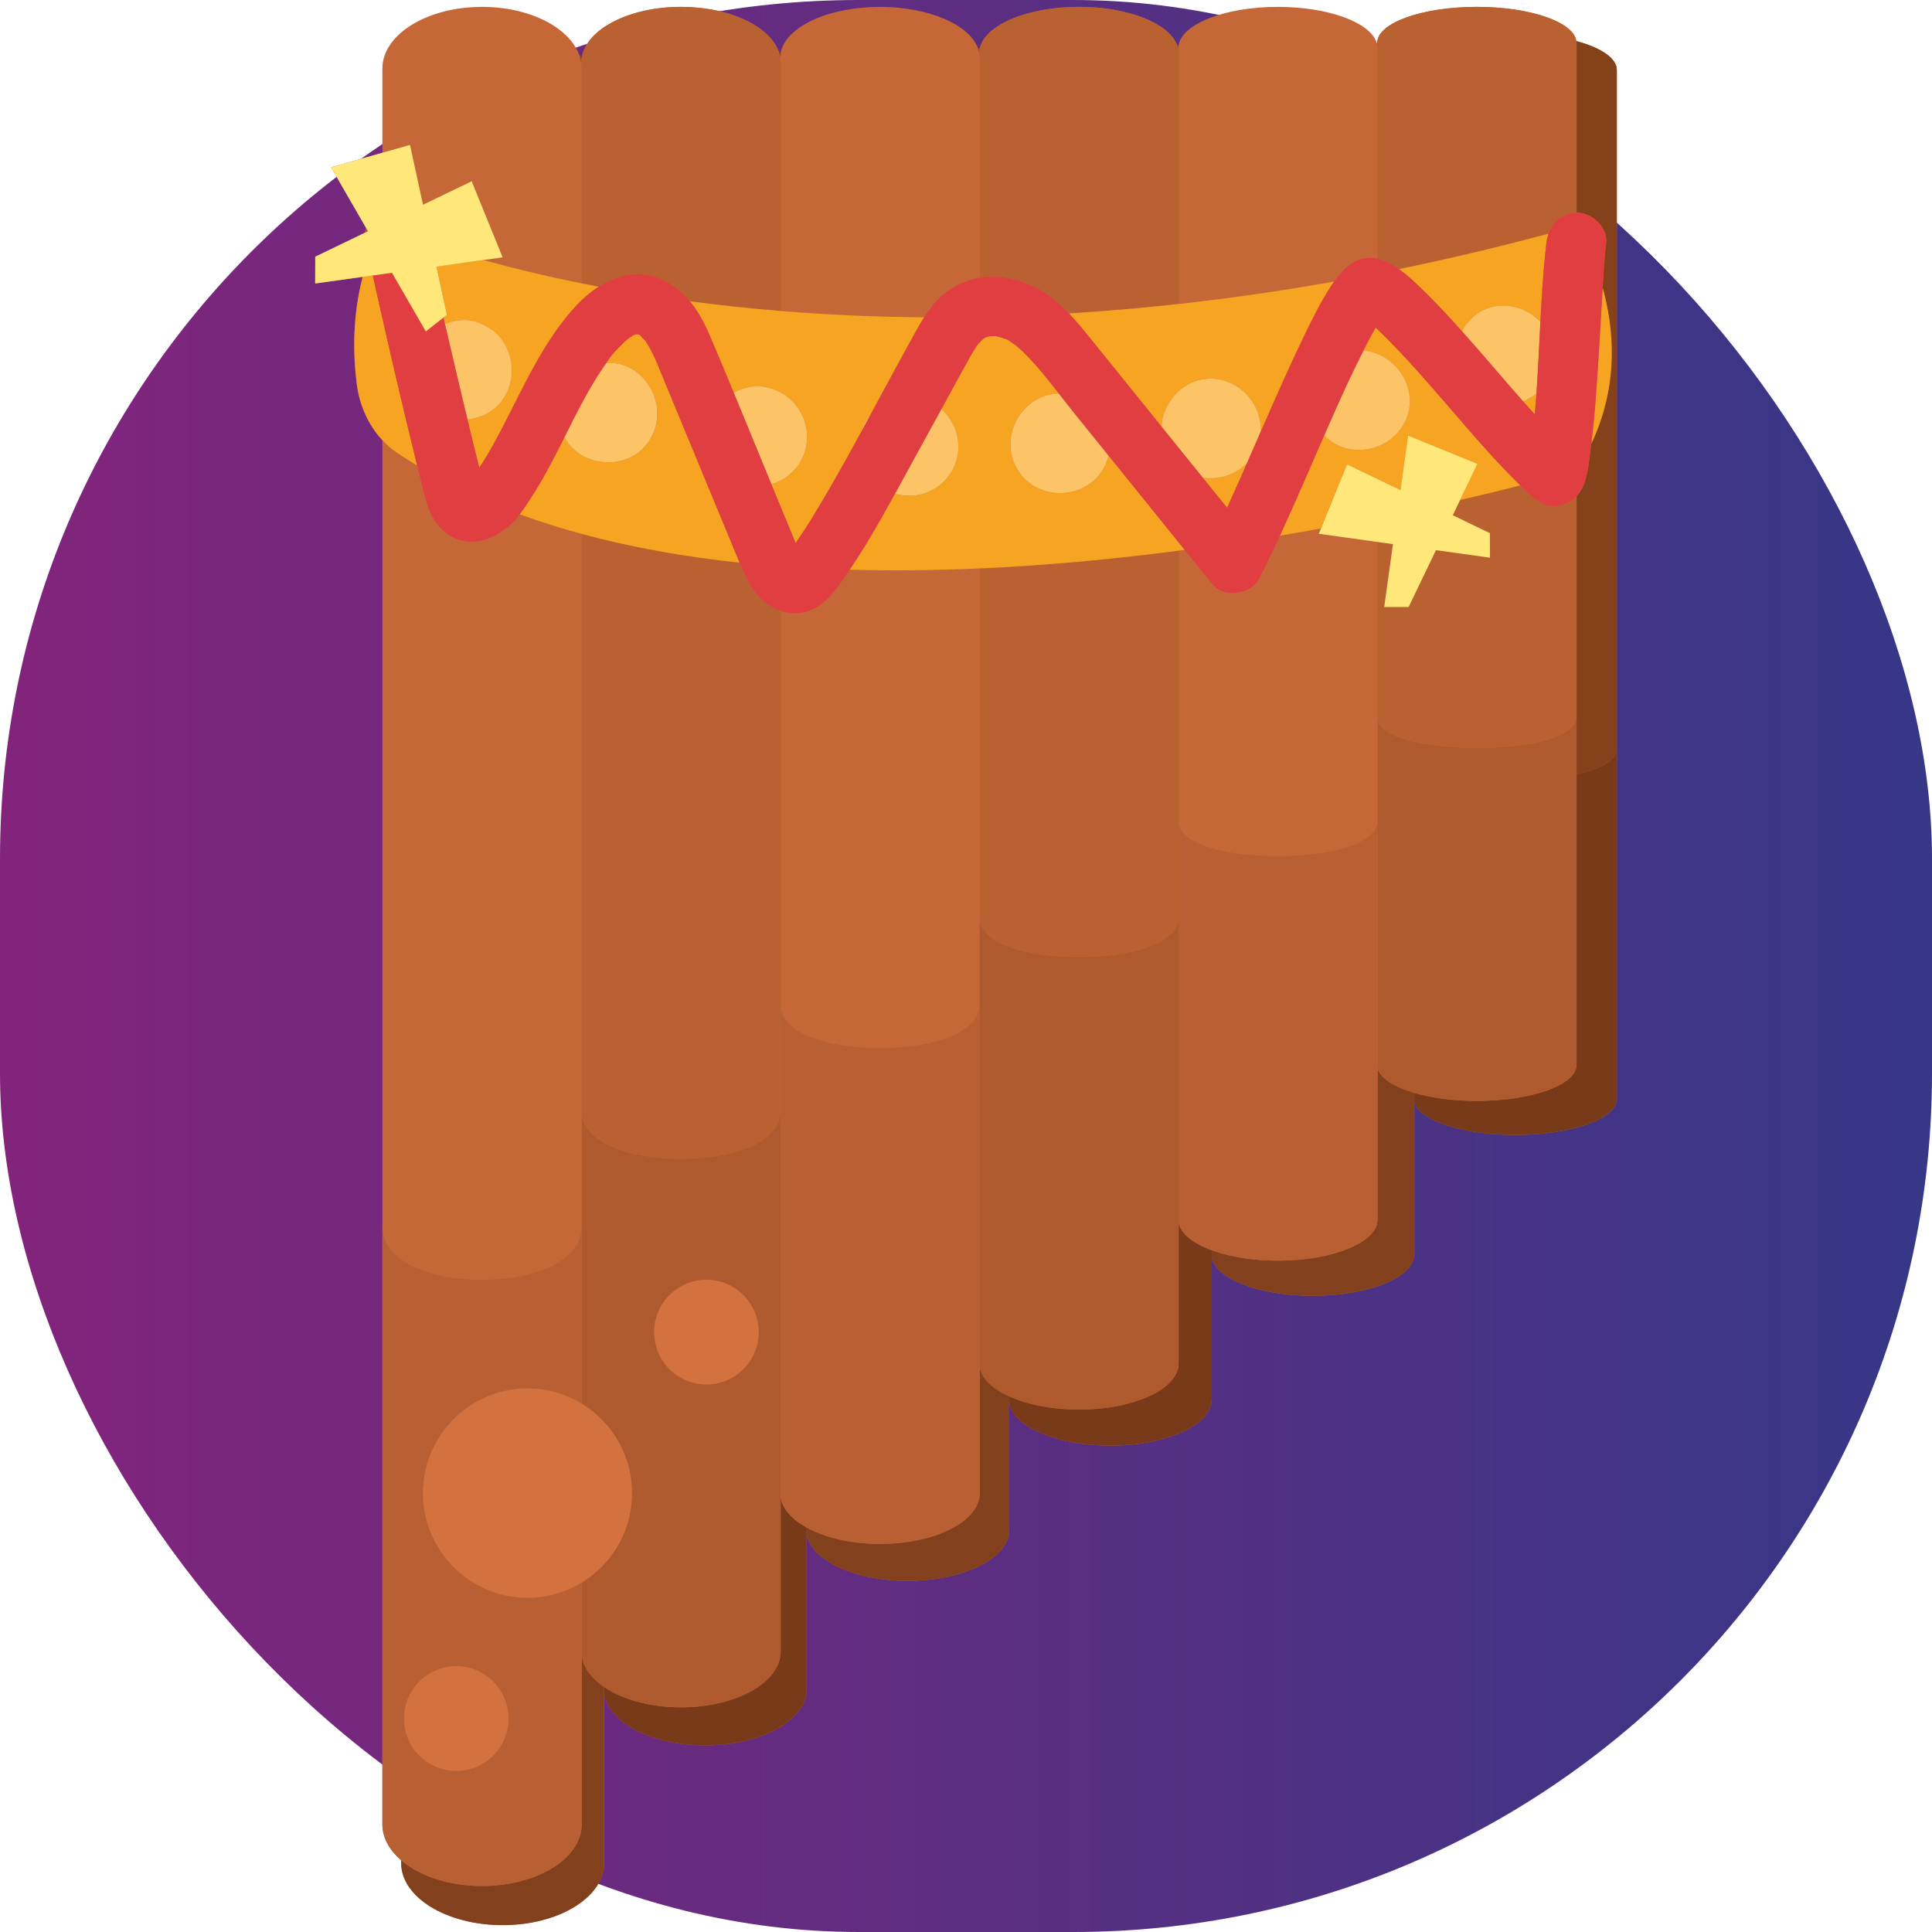 <svg width="36" height="36" viewBox="0 0 36 36" fill="none" xmlns="http://www.w3.org/2000/svg">
<rect width="36" height="36" rx="16" fill="url(#paint0_linear_14_16859)"/>
<path d="M29.372 0.765C29.325 0.41 28.515 0.128 27.519 0.128C26.493 0.128 25.662 0.428 25.662 0.798V0.804L25.654 0.802C25.543 0.422 24.761 0.128 23.812 0.128C22.819 0.128 22.011 0.45 21.959 0.855L21.934 0.844C21.788 0.438 21.025 0.128 20.104 0.128C19.135 0.128 18.34 0.471 18.255 0.909C18.244 0.903 18.232 0.898 18.221 0.893C18.058 0.457 17.304 0.128 16.397 0.128C15.431 0.128 14.637 0.502 14.549 0.98C14.535 0.971 14.521 0.963 14.507 0.954C14.331 0.482 13.585 0.128 12.69 0.128C11.727 0.128 10.935 0.538 10.842 1.064C10.827 1.053 10.811 1.042 10.796 1.031C10.613 0.514 9.871 0.128 8.982 0.128C7.957 0.128 7.125 0.643 7.125 1.278V1.366V2.847L6.169 3.117L6.821 4.245C6.813 4.274 6.806 4.304 6.803 4.335L5.874 4.783L5.873 5.283L6.758 5.159C6.562 5.915 6.581 6.634 6.65 7.162C6.702 7.568 6.874 7.932 7.125 8.203V22.764V22.852V33.906V33.993C7.125 34.243 7.256 34.474 7.475 34.663V34.714C7.475 35.354 8.322 35.872 9.366 35.872C10.41 35.872 11.257 35.354 11.257 34.714V34.626V31.559C11.336 32.098 12.148 32.522 13.14 32.522C14.184 32.522 15.031 32.053 15.031 31.474V31.394V28.587C15.11 29.074 15.922 29.457 16.914 29.457C17.959 29.457 18.805 29.033 18.805 28.51V28.438V26.143C18.884 26.587 19.696 26.937 20.688 26.937C21.733 26.937 22.579 26.55 22.579 26.073V26.007V23.435C22.658 23.832 23.47 24.145 24.462 24.145C25.507 24.145 26.354 23.799 26.354 23.372V23.313V20.529C26.432 20.875 27.244 21.148 28.237 21.148C29.281 21.148 30.128 20.846 30.128 20.474V20.422V13.945V13.894V1.355V1.303C30.127 1.083 29.83 0.888 29.372 0.765Z" fill="#C56736"/>
<path d="M29.377 14.424V19.793V19.844C29.377 20.214 28.545 20.514 27.519 20.514C27.077 20.514 26.672 20.458 26.353 20.365V20.529C26.432 20.875 27.244 21.148 28.236 21.148C29.281 21.148 30.127 20.846 30.127 20.474V20.422V13.945C30.127 14.164 29.832 14.327 29.377 14.424Z" fill="#783A18"/>
<path d="M29.372 0.765C29.374 0.776 29.377 0.786 29.377 0.797V0.848V3.964C29.652 3.955 29.962 4.232 29.928 4.521C29.896 4.8 29.88 5.081 29.863 5.361C30.074 6.12 30.169 7.174 29.651 8.27C29.639 8.366 29.629 8.462 29.615 8.559C29.587 8.756 29.557 8.992 29.443 9.161C29.423 9.191 29.4 9.218 29.377 9.244V13.307V13.358V14.425C29.832 14.327 30.127 14.164 30.127 13.945V13.894V1.354V1.303C30.127 1.083 29.83 0.888 29.372 0.765Z" fill="#84411A"/>
<path d="M25.669 19.899V22.665V22.724C25.669 23.148 24.838 23.491 23.812 23.491C23.338 23.491 22.907 23.417 22.579 23.297V23.435C22.658 23.832 23.47 24.144 24.462 24.144C25.507 24.144 26.353 23.799 26.353 23.372V23.313V20.529V20.365C25.969 20.253 25.712 20.087 25.669 19.899Z" fill="#82401D"/>
<path d="M25.662 0.804L25.654 0.802C25.657 0.812 25.66 0.822 25.662 0.833V0.804Z" fill="#8F461F"/>
<path d="M21.962 22.786V25.341V25.407C21.962 25.881 21.13 26.265 20.104 26.265C19.598 26.265 19.14 26.172 18.805 26.02V26.143C18.884 26.587 19.696 26.937 20.688 26.937C21.733 26.937 22.579 26.55 22.579 26.072V26.006V23.435V23.296C22.232 23.169 22.002 22.989 21.962 22.786Z" fill="#783A18"/>
<path d="M21.954 0.895C21.954 0.882 21.958 0.868 21.959 0.855L21.934 0.844C21.943 0.868 21.95 0.892 21.954 0.916V0.895H21.954Z" fill="#84411A"/>
<path d="M18.255 25.477V27.757V27.828C18.255 28.348 17.423 28.769 16.397 28.769C15.856 28.769 15.37 28.651 15.031 28.464V28.587C15.11 29.074 15.922 29.457 16.914 29.457C17.958 29.457 18.805 29.033 18.805 28.51V28.438V26.143V26.02C18.495 25.879 18.292 25.689 18.255 25.477Z" fill="#82401D"/>
<path d="M18.247 0.987C18.247 0.96 18.25 0.934 18.255 0.909C18.244 0.903 18.232 0.898 18.221 0.893C18.233 0.925 18.241 0.958 18.247 0.992V0.987Z" fill="#8F461F"/>
<path d="M14.547 27.905V30.694V30.773C14.547 31.348 13.716 31.814 12.69 31.814C12.113 31.814 11.597 31.667 11.257 31.436V31.559C11.335 32.098 12.148 32.522 13.14 32.522C14.184 32.522 15.031 32.053 15.031 31.474V31.394V28.587V28.464C14.759 28.314 14.582 28.12 14.547 27.905Z" fill="#783A18"/>
<path d="M14.54 1.069C14.54 1.039 14.543 1.009 14.549 0.98C14.535 0.971 14.521 0.963 14.507 0.954C14.523 0.997 14.533 1.04 14.54 1.084V1.069Z" fill="#84411A"/>
<path d="M10.84 30.858V33.906V33.993C10.84 34.628 10.008 35.143 8.982 35.143C8.361 35.143 7.812 34.954 7.475 34.663V34.714C7.475 35.354 8.321 35.872 9.366 35.872C10.41 35.872 11.257 35.354 11.257 34.714V34.626V31.559V31.436C11.022 31.276 10.871 31.077 10.84 30.858Z" fill="#82401D"/>
<path d="M10.832 1.169C10.832 1.133 10.836 1.099 10.842 1.064C10.827 1.053 10.811 1.042 10.796 1.031C10.813 1.081 10.825 1.132 10.832 1.184V1.169H10.832Z" fill="#8F461F"/>
<path d="M27.519 13.937C26.545 13.937 25.747 13.748 25.669 13.411V15.231V15.29V19.898C25.712 20.087 25.969 20.253 26.353 20.365C26.672 20.458 27.077 20.514 27.519 20.514C28.545 20.514 29.377 20.214 29.377 19.844V19.793V14.424V13.357C29.377 13.727 28.545 13.937 27.519 13.937Z" fill="#AE5A2E"/>
<path d="M28.57 9.274C28.488 9.199 28.409 9.123 28.329 9.045C28.015 9.125 27.639 9.217 27.206 9.316L27.069 9.601L27.762 9.935L27.764 10.391L26.757 10.251L26.248 11.309L25.793 11.311L25.956 10.139L25.669 10.099V13.411C25.747 13.748 26.544 13.937 27.519 13.937C28.545 13.937 29.377 13.727 29.377 13.357V13.307V9.243C29.161 9.475 28.819 9.502 28.57 9.274Z" fill="#BA6131"/>
<path d="M25.669 0.895V0.954V4.82C25.808 4.852 25.943 4.924 26.068 5.014C26.971 4.829 27.9 4.61 28.855 4.354C28.931 4.131 29.105 3.976 29.372 3.964L29.377 3.964V0.848V0.797C29.377 0.786 29.374 0.776 29.372 0.765C29.325 0.41 28.515 0.128 27.519 0.128C26.493 0.128 25.662 0.428 25.662 0.798V0.804V0.833C25.666 0.853 25.669 0.874 25.669 0.895Z" fill="#BA6131"/>
<path d="M23.812 15.954C22.837 15.954 22.039 15.737 21.962 15.352V17.025V17.09V22.786C22.002 22.989 22.232 23.169 22.579 23.297C22.907 23.417 23.338 23.491 23.812 23.491C24.838 23.491 25.669 23.148 25.669 22.724V22.665V19.899V15.29C25.669 15.714 24.838 15.954 23.812 15.954Z" fill="#B86033"/>
<path d="M20.105 17.834C19.13 17.834 18.332 17.59 18.255 17.159V18.643V18.715V25.477C18.292 25.689 18.495 25.879 18.805 26.02C19.14 26.172 19.598 26.266 20.105 26.266C21.13 26.266 21.962 25.881 21.962 25.407V25.342V22.786V17.09C21.962 17.565 21.13 17.834 20.105 17.834Z" fill="#AE5A2E"/>
<path d="M18.247 0.992C18.251 1.017 18.255 1.043 18.255 1.069V1.14V5.178C18.578 5.124 18.918 5.18 19.239 5.327C19.501 5.447 19.72 5.632 19.917 5.84C20.577 5.8 21.259 5.742 21.962 5.664V1.052V0.987C21.962 0.963 21.958 0.94 21.954 0.916C21.95 0.892 21.943 0.868 21.935 0.845C21.788 0.438 21.026 0.128 20.105 0.128C19.135 0.128 18.341 0.471 18.256 0.909C18.25 0.935 18.247 0.96 18.247 0.987V0.992H18.247Z" fill="#BA6131"/>
<path d="M18.255 10.592V17.16C18.332 17.59 19.13 17.834 20.105 17.834C21.13 17.834 21.962 17.565 21.962 17.09V17.025V15.352V10.261C20.783 10.415 19.53 10.535 18.255 10.592Z" fill="#BA6131"/>
<path d="M16.397 19.529C15.422 19.529 14.625 19.263 14.547 18.791V20.612V20.691V27.905C14.582 28.12 14.759 28.314 15.031 28.464C15.37 28.651 15.856 28.769 16.397 28.769C17.423 28.769 18.255 28.348 18.255 27.828V27.756V25.477V18.715C18.255 19.235 17.423 19.529 16.397 19.529Z" fill="#B86033"/>
<path d="M12.69 21.592C11.715 21.592 10.917 21.297 10.84 20.775V22.764V22.852V26.156C11.433 26.517 11.814 27.186 11.773 27.93C11.736 28.596 11.369 29.165 10.84 29.488V30.858C10.872 31.077 11.022 31.276 11.257 31.436C11.597 31.667 12.113 31.814 12.69 31.814C13.716 31.814 14.547 31.348 14.547 30.773V30.694V27.905V20.691C14.547 21.266 13.716 21.592 12.69 21.592ZM14.135 24.876C14.105 25.414 13.646 25.825 13.109 25.795C12.573 25.766 12.162 25.306 12.191 24.768C12.221 24.231 12.68 23.819 13.217 23.849C13.753 23.879 14.164 24.339 14.135 24.876Z" fill="#AE5A2E"/>
<path d="M10.832 1.184C10.836 1.215 10.84 1.246 10.84 1.278V1.366V5.281C10.943 5.302 11.049 5.322 11.157 5.343C11.49 5.132 11.886 5.03 12.27 5.181C12.509 5.275 12.699 5.428 12.854 5.614C13.384 5.685 13.949 5.746 14.547 5.795V1.248V1.169C14.547 1.14 14.544 1.112 14.54 1.084C14.533 1.04 14.523 0.996 14.508 0.954C14.331 0.482 13.585 0.128 12.69 0.128C11.727 0.128 10.935 0.538 10.842 1.064C10.836 1.098 10.832 1.133 10.832 1.169V1.184H10.832Z" fill="#BA6131"/>
<path d="M12.69 21.592C13.716 21.592 14.547 21.266 14.547 20.691V20.612V18.791V11.383C14.41 11.336 14.282 11.259 14.178 11.156C13.984 10.964 13.883 10.73 13.781 10.484C12.766 10.376 11.777 10.203 10.84 9.949V20.775C10.917 21.297 11.715 21.592 12.69 21.592Z" fill="#BA6131"/>
<path d="M10.84 33.993V33.905V30.858V29.488C10.515 29.686 10.13 29.791 9.722 29.768C8.649 29.709 7.827 28.789 7.886 27.714C7.946 26.639 8.864 25.816 9.937 25.875C10.268 25.894 10.575 25.994 10.84 26.156V22.851C10.84 23.487 10.008 23.847 8.982 23.847C7.957 23.847 7.125 23.487 7.125 22.851V33.905V33.993C7.125 34.243 7.255 34.474 7.475 34.663C7.812 34.953 8.361 35.143 8.982 35.143C10.008 35.143 10.84 34.628 10.84 33.993ZM8.447 32.996C7.911 32.966 7.5 32.506 7.53 31.968C7.559 31.431 8.019 31.019 8.555 31.049C9.092 31.079 9.503 31.539 9.473 32.076C9.443 32.614 8.984 33.026 8.447 32.996Z" fill="#B86033"/>
<path d="M29.725 7.537C29.706 7.782 29.681 8.026 29.651 8.27C30.169 7.174 30.074 6.12 29.863 5.361L29.862 5.384C29.818 6.102 29.782 6.82 29.725 7.537Z" fill="#F6A421"/>
<path d="M28.599 7.722C28.61 7.591 28.621 7.461 28.63 7.331C28.556 7.39 28.473 7.44 28.38 7.478C28.452 7.56 28.525 7.641 28.599 7.722Z" fill="#F6A421"/>
<path d="M25.786 5.861C25.798 5.854 25.8 5.851 25.796 5.85L25.786 5.861Z" fill="#F6A421"/>
<path d="M27.239 6.17C27.342 5.989 27.495 5.828 27.701 5.751C28.046 5.615 28.443 5.726 28.703 5.994C28.729 5.502 28.759 5.01 28.816 4.521C28.823 4.462 28.837 4.407 28.855 4.354C27.9 4.61 26.971 4.829 26.068 5.014C26.215 5.12 26.35 5.247 26.465 5.357C26.735 5.616 26.989 5.891 27.239 6.17Z" fill="#F6A421"/>
<path d="M25.1 8.652L26.096 9.132L26.237 8.115L27.53 8.643L27.207 9.316C27.639 9.217 28.015 9.125 28.329 9.045C27.668 8.399 27.088 7.669 26.473 6.981C26.204 6.679 25.928 6.381 25.633 6.104C25.603 6.157 25.573 6.211 25.543 6.265C25.496 6.352 25.452 6.441 25.407 6.529C25.781 6.564 26.123 6.837 26.235 7.224C26.38 7.723 26.075 8.223 25.558 8.355C25.3 8.417 25.044 8.381 24.84 8.249C24.779 8.21 24.724 8.164 24.674 8.112C24.402 8.736 24.135 9.363 23.849 9.981C24.11 9.937 24.365 9.893 24.613 9.848L25.1 8.652Z" fill="#F6A421"/>
<path d="M22.413 8.902C22.563 9.089 22.714 9.275 22.865 9.462C22.991 9.187 23.114 8.91 23.235 8.633C23.097 8.773 22.911 8.872 22.695 8.902C22.598 8.916 22.503 8.915 22.413 8.902Z" fill="#F6A421"/>
<path d="M21.339 7.572C21.44 7.697 21.541 7.823 21.642 7.948C21.653 7.752 21.724 7.572 21.837 7.425C21.98 7.234 22.188 7.099 22.434 7.064C22.923 6.995 23.392 7.346 23.481 7.845C23.493 7.911 23.497 7.977 23.494 8.041C23.774 7.403 24.053 6.763 24.36 6.137C24.477 5.899 24.598 5.66 24.737 5.434C24.776 5.371 24.817 5.307 24.86 5.246C23.858 5.424 22.891 5.562 21.962 5.664C21.259 5.742 20.577 5.8 19.917 5.84C20.056 5.986 20.185 6.144 20.311 6.299C20.654 6.723 20.996 7.148 21.339 7.572Z" fill="#F6A421"/>
<path d="M18.585 6.266C18.585 6.264 18.572 6.263 18.553 6.263C18.569 6.266 18.585 6.269 18.585 6.266Z" fill="#F6A421"/>
<path d="M18.552 6.263C18.493 6.248 18.522 6.256 18.552 6.263V6.263Z" fill="#F6A421"/>
<path d="M18.416 6.265C18.417 6.268 18.425 6.267 18.436 6.265C18.424 6.265 18.416 6.266 18.416 6.265Z" fill="#F6A421"/>
<path d="M18.442 6.264C18.475 6.257 18.519 6.242 18.442 6.264V6.264Z" fill="#F6A421"/>
<path d="M18.255 10.592C19.53 10.535 20.783 10.415 21.962 10.261C22 10.256 22.038 10.251 22.075 10.246C21.603 9.661 21.13 9.075 20.657 8.489C20.622 8.634 20.554 8.767 20.458 8.879C20.3 9.057 20.069 9.173 19.807 9.187C19.28 9.215 18.842 8.825 18.829 8.306C18.816 7.799 19.207 7.359 19.702 7.333C19.712 7.333 19.721 7.333 19.731 7.333C19.52 7.063 19.306 6.792 19.063 6.555C19.018 6.511 18.971 6.471 18.924 6.43L18.922 6.429C18.897 6.414 18.874 6.396 18.849 6.38C18.827 6.366 18.794 6.34 18.763 6.323C18.755 6.321 18.745 6.318 18.73 6.313C18.703 6.304 18.676 6.294 18.648 6.286C18.62 6.279 18.592 6.273 18.564 6.266L18.553 6.263C18.519 6.263 18.467 6.264 18.438 6.265C18.419 6.271 18.398 6.279 18.379 6.281H18.379C18.366 6.288 18.354 6.295 18.341 6.302L18.326 6.309L18.326 6.309C18.312 6.323 18.297 6.336 18.283 6.35C18.264 6.369 18.246 6.389 18.228 6.409C18.221 6.417 18.204 6.441 18.196 6.451C18.182 6.473 18.166 6.499 18.16 6.508C18.13 6.554 18.103 6.601 18.076 6.649C17.951 6.869 17.832 7.092 17.71 7.314C17.654 7.416 17.598 7.518 17.542 7.62C17.733 7.791 17.856 8.038 17.858 8.318C17.862 8.83 17.437 9.258 16.91 9.236C16.828 9.234 16.75 9.221 16.676 9.2C16.509 9.504 16.339 9.808 16.159 10.106C16.054 10.279 15.944 10.449 15.831 10.616C16.639 10.638 17.451 10.628 18.255 10.592Z" fill="#F6A421"/>
<path d="M14.96 10.363V10.363C14.981 10.383 15.002 10.393 14.96 10.363Z" fill="#F6A421"/>
<path d="M14.935 10.328C14.943 10.339 14.95 10.35 14.956 10.36L14.959 10.363L14.96 10.363C14.948 10.34 14.939 10.329 14.935 10.328Z" fill="#F6A421"/>
<path d="M14.957 10.361L14.969 10.386L14.96 10.363L14.959 10.363L14.957 10.361Z" fill="#F6A421"/>
<path d="M14.843 10.161C14.845 10.164 14.852 10.175 14.859 10.191C14.855 10.179 14.848 10.162 14.842 10.161L14.843 10.161Z" fill="#F6A421"/>
<path d="M11.928 6.241L11.942 6.243L11.925 6.238L11.928 6.241Z" fill="#F6A421"/>
<path d="M11.858 6.226L11.859 6.227L11.86 6.227L11.858 6.226Z" fill="#F6A421"/>
<path d="M13.672 7.318C13.833 7.226 14.02 7.181 14.213 7.203C14.703 7.266 15.074 7.701 15.036 8.213C15.008 8.602 14.734 8.923 14.373 9.023C14.408 9.109 14.443 9.196 14.479 9.282C14.584 9.535 14.688 9.788 14.793 10.04C14.804 10.067 14.815 10.094 14.826 10.12C14.951 9.938 15.071 9.753 15.185 9.564C15.487 9.067 15.77 8.558 16.048 8.046C16.086 7.924 16.147 7.813 16.226 7.718C16.392 7.411 16.557 7.104 16.724 6.799C16.851 6.567 16.976 6.334 17.105 6.104C17.142 6.04 17.18 5.976 17.221 5.913C16.268 5.905 15.376 5.862 14.547 5.795C13.949 5.746 13.384 5.685 12.854 5.614C12.999 5.79 13.114 5.995 13.207 6.211C13.364 6.578 13.519 6.948 13.672 7.318Z" fill="#F6A421"/>
<path d="M11.903 6.231L11.903 6.23L11.899 6.227H11.89L11.903 6.231L11.903 6.231Z" fill="#F6A421"/>
<path d="M11.915 6.235L11.92 6.238L11.919 6.236L11.915 6.235Z" fill="#F6A421"/>
<path d="M11.875 6.222L11.871 6.221L11.86 6.227C11.869 6.227 11.88 6.227 11.89 6.227C11.88 6.224 11.873 6.222 11.875 6.222Z" fill="#F6A421"/>
<path d="M11.812 6.241C11.794 6.247 11.778 6.252 11.778 6.254C11.779 6.258 11.796 6.25 11.812 6.241Z" fill="#F6A421"/>
<path d="M12.014 6.332L12.008 6.324C11.967 6.261 11.994 6.305 12.014 6.332Z" fill="#F6A421"/>
<path d="M11.901 6.227L11.905 6.23L11.911 6.226L11.911 6.226L11.901 6.227Z" fill="#F6A421"/>
<path d="M11.961 6.267C11.961 6.266 11.953 6.261 11.944 6.255L11.961 6.267Z" fill="#F6A421"/>
<path d="M13.771 10.459C13.562 9.953 13.352 9.447 13.143 8.942C12.934 8.436 12.725 7.93 12.515 7.425C12.461 7.294 12.407 7.163 12.353 7.033C12.326 6.968 12.299 6.903 12.272 6.837C12.259 6.805 12.245 6.772 12.232 6.739L12.229 6.732C12.254 6.795 12.216 6.704 12.209 6.687C12.198 6.664 12.188 6.641 12.177 6.619C12.158 6.579 12.137 6.539 12.116 6.5C12.092 6.456 12.067 6.412 12.039 6.37L12.021 6.343C11.994 6.325 11.949 6.273 11.926 6.245L11.906 6.232L11.903 6.231C11.89 6.237 11.872 6.233 11.859 6.227L11.856 6.228C11.851 6.23 11.833 6.235 11.815 6.241L11.798 6.251C11.78 6.263 11.761 6.273 11.744 6.284L11.721 6.298C11.708 6.308 11.691 6.321 11.685 6.326C11.647 6.359 11.61 6.394 11.575 6.43C11.499 6.508 11.406 6.596 11.35 6.69C11.42 6.575 11.325 6.725 11.307 6.748L11.297 6.763C11.371 6.76 11.445 6.764 11.521 6.778C11.761 6.829 11.957 6.976 12.086 7.175C12.216 7.37 12.278 7.612 12.234 7.866C12.19 8.117 12.047 8.333 11.847 8.466C11.647 8.596 11.39 8.648 11.13 8.593C10.856 8.54 10.64 8.372 10.514 8.152C10.432 8.317 10.349 8.481 10.263 8.643C10.158 8.841 10.048 9.036 9.927 9.224C9.851 9.343 9.772 9.467 9.683 9.583C10.058 9.72 10.444 9.842 10.84 9.949C11.777 10.203 12.766 10.377 13.781 10.484L13.771 10.459Z" fill="#F6A421"/>
<path d="M7.773 8.676C7.694 8.352 7.615 8.026 7.537 7.701C7.333 6.847 7.137 5.99 6.946 5.133L6.758 5.159C6.561 5.915 6.58 6.634 6.649 7.162C6.702 7.568 6.873 7.932 7.125 8.202C7.208 8.291 7.299 8.37 7.398 8.437C7.52 8.52 7.646 8.599 7.773 8.676Z" fill="#F6A421"/>
<path d="M8.302 6.033C8.518 5.945 8.752 5.934 8.964 6.028C9.068 6.08 9.171 6.135 9.252 6.214C9.334 6.292 9.4 6.387 9.449 6.492C9.545 6.703 9.57 6.957 9.491 7.201C9.413 7.445 9.242 7.632 9.021 7.733C8.925 7.777 8.82 7.804 8.71 7.814C8.739 7.932 8.766 8.05 8.795 8.168C8.839 8.35 8.885 8.532 8.93 8.714C8.954 8.678 8.979 8.643 9.002 8.606C9.121 8.417 9.23 8.221 9.333 8.023C9.76 7.211 10.123 6.35 10.759 5.673C10.875 5.55 11.01 5.436 11.157 5.343C11.05 5.322 10.944 5.301 10.84 5.281C10.132 5.138 9.52 4.988 9.007 4.845L8.132 4.967L8.327 5.867L8.263 5.917C8.273 5.957 8.282 5.998 8.291 6.038L8.302 6.033Z" fill="#F6A421"/>
<path d="M9.026 9.086C9.034 9.098 9.045 9.114 9.046 9.121C9.043 9.105 9.035 9.09 9.024 9.077L9.026 9.086Z" fill="#F6A421"/>
<path d="M8.676 9.018C8.676 9.017 8.699 9.004 8.715 8.995C8.693 9.001 8.676 9.008 8.676 9.018Z" fill="#F6A421"/>
<path d="M9.491 7.201C9.57 6.957 9.545 6.703 9.449 6.492C9.4 6.387 9.334 6.292 9.252 6.214C9.171 6.135 9.067 6.08 8.964 6.029C8.752 5.934 8.518 5.945 8.302 6.033L8.291 6.038C8.428 6.631 8.567 7.223 8.71 7.815C8.82 7.804 8.925 7.777 9.021 7.733C9.242 7.632 9.413 7.445 9.491 7.201Z" fill="#FCC367"/>
<path d="M11.13 8.593C11.391 8.648 11.647 8.596 11.847 8.466C12.047 8.332 12.19 8.117 12.234 7.865C12.278 7.612 12.216 7.37 12.086 7.175C11.957 6.976 11.761 6.828 11.521 6.777C11.446 6.763 11.371 6.759 11.297 6.763C11.271 6.799 11.246 6.835 11.222 6.872C11.097 7.056 10.984 7.248 10.878 7.444C10.751 7.677 10.633 7.915 10.514 8.152C10.64 8.371 10.856 8.54 11.13 8.593Z" fill="#FCC367"/>
<path d="M15.036 8.213C15.074 7.701 14.703 7.266 14.213 7.203C14.02 7.181 13.833 7.226 13.672 7.317C13.906 7.885 14.139 8.455 14.373 9.023C14.734 8.922 15.008 8.602 15.036 8.213Z" fill="#FCC367"/>
<path d="M17.858 8.318C17.856 8.038 17.733 7.791 17.542 7.62C17.334 7.999 17.127 8.378 16.919 8.758C16.838 8.905 16.757 9.052 16.676 9.2C16.75 9.22 16.828 9.234 16.91 9.236C17.437 9.258 17.862 8.83 17.858 8.318Z" fill="#FCC367"/>
<path d="M16.226 7.718C16.147 7.813 16.086 7.924 16.049 8.046C16.108 7.936 16.167 7.827 16.226 7.718Z" fill="#FCC367"/>
<path d="M18.829 8.306C18.842 8.825 19.28 9.215 19.807 9.187C20.069 9.173 20.3 9.057 20.458 8.879C20.554 8.767 20.622 8.634 20.657 8.489C20.445 8.227 20.233 7.965 20.022 7.703C19.924 7.582 19.828 7.457 19.731 7.333C19.721 7.333 19.712 7.333 19.702 7.333C19.207 7.359 18.816 7.799 18.829 8.306Z" fill="#FCC367"/>
<path d="M22.434 7.064C22.188 7.099 21.98 7.234 21.837 7.424C21.724 7.572 21.653 7.752 21.642 7.948C21.899 8.266 22.155 8.584 22.412 8.902C22.503 8.915 22.598 8.916 22.695 8.902C22.91 8.872 23.096 8.773 23.235 8.633C23.308 8.466 23.381 8.299 23.454 8.132C23.467 8.102 23.48 8.071 23.494 8.041C23.496 7.977 23.492 7.911 23.48 7.845C23.392 7.346 22.923 6.995 22.434 7.064Z" fill="#FCC367"/>
<path d="M25.558 8.355C26.075 8.223 26.38 7.723 26.235 7.224C26.123 6.837 25.781 6.564 25.407 6.529C25.318 6.704 25.232 6.881 25.148 7.058C24.985 7.407 24.828 7.759 24.674 8.112C24.724 8.164 24.779 8.21 24.84 8.249C25.044 8.381 25.3 8.417 25.558 8.355Z" fill="#FCC367"/>
<path d="M27.701 5.751C27.495 5.828 27.342 5.989 27.239 6.17C27.298 6.236 27.357 6.303 27.416 6.369C27.739 6.735 28.054 7.111 28.38 7.478C28.473 7.44 28.557 7.39 28.63 7.331C28.66 6.886 28.68 6.44 28.703 5.994C28.443 5.726 28.046 5.615 27.701 5.751Z" fill="#FCC367"/>
<path d="M6.82 4.245C6.812 4.274 6.806 4.304 6.803 4.335L6.858 4.309L6.82 4.245Z" fill="#E03E41"/>
<path d="M28.855 4.354C28.837 4.407 28.823 4.462 28.816 4.521C28.759 5.01 28.729 5.502 28.703 5.994C28.68 6.44 28.66 6.886 28.63 7.331C28.621 7.461 28.61 7.591 28.599 7.722C28.525 7.641 28.452 7.56 28.38 7.478C28.054 7.112 27.739 6.735 27.416 6.369C27.357 6.303 27.298 6.236 27.239 6.17C26.989 5.891 26.735 5.616 26.465 5.357C26.35 5.247 26.215 5.12 26.068 5.014C25.943 4.924 25.808 4.852 25.669 4.82C25.518 4.786 25.362 4.801 25.207 4.898C25.066 4.986 24.956 5.111 24.86 5.246C24.817 5.307 24.776 5.371 24.737 5.434C24.598 5.66 24.477 5.898 24.36 6.137C24.053 6.763 23.774 7.403 23.494 8.041C23.481 8.072 23.467 8.102 23.454 8.132C23.381 8.299 23.308 8.466 23.235 8.633C23.114 8.91 22.991 9.187 22.865 9.462C22.714 9.275 22.563 9.089 22.412 8.902C22.156 8.584 21.899 8.266 21.642 7.948C21.541 7.823 21.44 7.697 21.339 7.572C20.996 7.148 20.653 6.723 20.311 6.299C20.185 6.143 20.056 5.986 19.917 5.84C19.72 5.632 19.501 5.447 19.239 5.327C18.918 5.18 18.578 5.124 18.255 5.178C17.999 5.22 17.755 5.331 17.54 5.521C17.415 5.632 17.312 5.769 17.221 5.913C17.18 5.976 17.142 6.04 17.105 6.104C16.976 6.334 16.851 6.567 16.724 6.799C16.557 7.104 16.392 7.411 16.226 7.718C16.167 7.827 16.108 7.936 16.049 8.046C15.77 8.558 15.488 9.067 15.185 9.564C15.071 9.753 14.951 9.938 14.826 10.12C14.815 10.094 14.804 10.067 14.793 10.04C14.688 9.788 14.584 9.535 14.479 9.282C14.444 9.196 14.408 9.11 14.373 9.023C14.139 8.455 13.907 7.886 13.672 7.318C13.519 6.948 13.365 6.578 13.207 6.211C13.114 5.995 12.999 5.79 12.854 5.615C12.699 5.428 12.509 5.276 12.27 5.181C11.886 5.03 11.49 5.133 11.157 5.343C11.01 5.436 10.875 5.55 10.759 5.673C10.122 6.35 9.759 7.211 9.333 8.023C9.229 8.221 9.121 8.417 9.002 8.607C8.979 8.643 8.954 8.678 8.93 8.714C8.885 8.532 8.84 8.35 8.795 8.168C8.766 8.05 8.739 7.933 8.71 7.815C8.567 7.224 8.428 6.632 8.291 6.039C8.282 5.998 8.272 5.958 8.263 5.917L7.935 6.176L7.304 5.083L6.946 5.133C7.137 5.991 7.333 6.847 7.537 7.701C7.615 8.027 7.694 8.352 7.773 8.677C7.822 8.877 7.872 9.078 7.923 9.277C7.998 9.565 8.134 9.834 8.399 9.989C8.756 10.198 9.158 10.07 9.455 9.825C9.539 9.755 9.614 9.672 9.683 9.583C9.772 9.468 9.851 9.343 9.927 9.224C10.048 9.036 10.158 8.841 10.263 8.643C10.349 8.481 10.432 8.317 10.514 8.153C10.633 7.915 10.751 7.678 10.878 7.445C10.984 7.249 11.097 7.057 11.222 6.872C11.246 6.836 11.271 6.799 11.297 6.764L11.307 6.749C11.324 6.725 11.42 6.575 11.35 6.69C11.406 6.597 11.499 6.508 11.575 6.43C11.61 6.394 11.647 6.36 11.685 6.326C11.691 6.321 11.708 6.308 11.721 6.299L11.744 6.284C11.761 6.273 11.78 6.263 11.798 6.251L11.815 6.241C11.833 6.236 11.851 6.231 11.856 6.229L11.859 6.227L11.858 6.227L11.86 6.227L11.871 6.222L11.875 6.223C11.873 6.222 11.88 6.224 11.89 6.227H11.898L11.902 6.23L11.903 6.231L11.902 6.231L11.906 6.232L11.926 6.245C11.949 6.273 11.994 6.325 12.021 6.343L12.039 6.37C12.066 6.413 12.092 6.456 12.116 6.5C12.137 6.539 12.157 6.579 12.177 6.619C12.187 6.641 12.198 6.664 12.209 6.687C12.216 6.704 12.254 6.796 12.229 6.732L12.232 6.74C12.245 6.772 12.259 6.805 12.272 6.837C12.299 6.903 12.326 6.968 12.353 7.033C12.407 7.164 12.461 7.294 12.515 7.425C12.724 7.93 12.934 8.436 13.143 8.942C13.352 9.448 13.561 9.953 13.771 10.459L13.781 10.484C13.883 10.73 13.984 10.964 14.178 11.156C14.281 11.259 14.409 11.336 14.547 11.383C14.713 11.439 14.894 11.447 15.064 11.386C15.382 11.273 15.558 11.011 15.743 10.746C15.773 10.703 15.801 10.659 15.831 10.616C15.944 10.449 16.054 10.279 16.158 10.106C16.338 9.808 16.508 9.504 16.676 9.2C16.757 9.052 16.837 8.905 16.918 8.758C17.126 8.379 17.334 7.999 17.542 7.62C17.598 7.518 17.654 7.416 17.71 7.314C17.832 7.092 17.951 6.869 18.076 6.649C18.103 6.601 18.13 6.554 18.159 6.508C18.165 6.499 18.182 6.473 18.196 6.451C18.204 6.441 18.221 6.417 18.228 6.409C18.246 6.389 18.264 6.369 18.283 6.35C18.297 6.336 18.312 6.323 18.326 6.309L18.326 6.309L18.341 6.302C18.353 6.296 18.366 6.288 18.378 6.281H18.379C18.398 6.279 18.419 6.271 18.438 6.265C18.467 6.264 18.518 6.263 18.553 6.263L18.564 6.266C18.592 6.273 18.62 6.279 18.648 6.286C18.676 6.294 18.702 6.304 18.73 6.313C18.745 6.318 18.755 6.321 18.762 6.323C18.794 6.34 18.827 6.366 18.848 6.38C18.873 6.396 18.897 6.414 18.922 6.429L18.923 6.43C18.971 6.471 19.018 6.511 19.063 6.555C19.306 6.792 19.52 7.063 19.731 7.333C19.828 7.457 19.924 7.582 20.022 7.703C20.233 7.965 20.445 8.227 20.657 8.489C21.13 9.075 21.602 9.661 22.075 10.246L22.079 10.251C22.25 10.463 22.421 10.675 22.593 10.887C22.813 11.159 23.315 11.072 23.466 10.775C23.599 10.513 23.726 10.247 23.849 9.981C24.135 9.363 24.401 8.736 24.674 8.112C24.828 7.759 24.985 7.407 25.148 7.058C25.232 6.881 25.318 6.705 25.407 6.529C25.451 6.441 25.496 6.352 25.543 6.265C25.572 6.211 25.602 6.157 25.633 6.104C25.928 6.381 26.203 6.679 26.473 6.981C27.088 7.669 27.668 8.399 28.329 9.045C28.408 9.123 28.488 9.199 28.57 9.274C28.819 9.502 29.161 9.475 29.377 9.244C29.4 9.218 29.423 9.191 29.443 9.161C29.557 8.992 29.587 8.756 29.615 8.559C29.629 8.462 29.639 8.366 29.651 8.27C29.68 8.026 29.706 7.782 29.725 7.537C29.782 6.82 29.817 6.102 29.862 5.384L29.863 5.361C29.88 5.081 29.896 4.8 29.928 4.521C29.962 4.232 29.652 3.955 29.377 3.964L29.372 3.964C29.105 3.976 28.931 4.131 28.855 4.354ZM8.676 9.018C8.676 9.008 8.693 9.001 8.715 8.995C8.699 9.004 8.676 9.017 8.676 9.018ZM9.026 9.086L9.024 9.077C9.035 9.09 9.043 9.105 9.045 9.121C9.045 9.114 9.034 9.098 9.026 9.086ZM11.778 6.254C11.778 6.252 11.794 6.247 11.812 6.241C11.796 6.25 11.779 6.258 11.778 6.254ZM11.905 6.23L11.9 6.227L11.91 6.226L11.905 6.23ZM11.915 6.235L11.919 6.236L11.92 6.238L11.915 6.235ZM11.928 6.241L11.925 6.238L11.942 6.242L11.928 6.241ZM11.943 6.255C11.953 6.261 11.961 6.266 11.961 6.267L11.943 6.255ZM12.008 6.324L12.014 6.332C11.994 6.305 11.967 6.261 12.008 6.324ZM14.843 10.161L14.842 10.161C14.848 10.162 14.855 10.179 14.859 10.191C14.851 10.175 14.845 10.164 14.843 10.161ZM14.969 10.386L14.957 10.361L14.959 10.363L14.956 10.36C14.95 10.35 14.943 10.339 14.935 10.328C14.939 10.329 14.948 10.34 14.959 10.363C15.002 10.393 14.981 10.383 14.959 10.364L14.969 10.386ZM18.416 6.265C18.416 6.266 18.424 6.265 18.435 6.265C18.425 6.267 18.417 6.268 18.416 6.265ZM18.442 6.264C18.475 6.257 18.519 6.242 18.442 6.264V6.264ZM18.552 6.263C18.493 6.248 18.522 6.256 18.552 6.263V6.263ZM18.553 6.263C18.572 6.263 18.585 6.264 18.585 6.266C18.585 6.269 18.569 6.266 18.553 6.263ZM25.786 5.861L25.796 5.85C25.8 5.851 25.797 5.854 25.786 5.861Z" fill="#E03E41"/>
<path d="M14.959 10.363L14.96 10.363V10.363L14.959 10.363Z" fill="#E03E41"/>
<path d="M11.903 6.231L11.89 6.227C11.88 6.227 11.869 6.227 11.86 6.226L11.859 6.227C11.872 6.233 11.89 6.237 11.903 6.231Z" fill="#E03E41"/>
<path d="M26.237 8.115L26.096 9.132L25.1 8.652L24.614 9.848L24.573 9.946L25.669 10.099L25.956 10.139L25.793 11.311L26.248 11.31L26.757 10.251L27.764 10.392L27.762 9.935L27.07 9.601L27.207 9.316L27.53 8.643L26.237 8.115Z" fill="#FFE879"/>
<path d="M7.304 5.083L7.935 6.176L8.263 5.917L8.327 5.867L8.132 4.968L9.007 4.845L9.366 4.795L8.789 3.378L7.882 3.815L7.64 2.7L7.125 2.846L6.169 3.117L6.82 4.245L6.857 4.309L6.803 4.335L5.874 4.783L5.872 5.283L6.758 5.159L6.946 5.133L7.304 5.083Z" fill="#FFE879"/>
<path d="M13.217 23.849C12.68 23.819 12.221 24.231 12.191 24.768C12.162 25.306 12.572 25.766 13.109 25.795C13.646 25.825 14.105 25.413 14.135 24.876C14.164 24.339 13.754 23.879 13.217 23.849Z" fill="#D3723F"/>
<path d="M9.473 32.076C9.503 31.539 9.092 31.079 8.555 31.049C8.019 31.019 7.56 31.431 7.53 31.969C7.5 32.506 7.911 32.966 8.448 32.996C8.984 33.026 9.443 32.614 9.473 32.076Z" fill="#D3723F"/>
<path d="M11.773 27.93C11.814 27.186 11.433 26.518 10.84 26.156C10.575 25.994 10.268 25.894 9.937 25.875C8.864 25.816 7.946 26.639 7.886 27.714C7.827 28.789 8.649 29.709 9.722 29.769C10.13 29.791 10.515 29.686 10.84 29.488C11.369 29.165 11.736 28.596 11.773 27.93Z" fill="#D3723F"/>
<defs>
<linearGradient id="paint0_linear_14_16859" x1="0" y1="18" x2="36" y2="18" gradientUnits="userSpaceOnUse">
<stop stop-color="#83247C"/>
<stop offset="1" stop-color="#363787"/>
</linearGradient>
</defs>
</svg>
